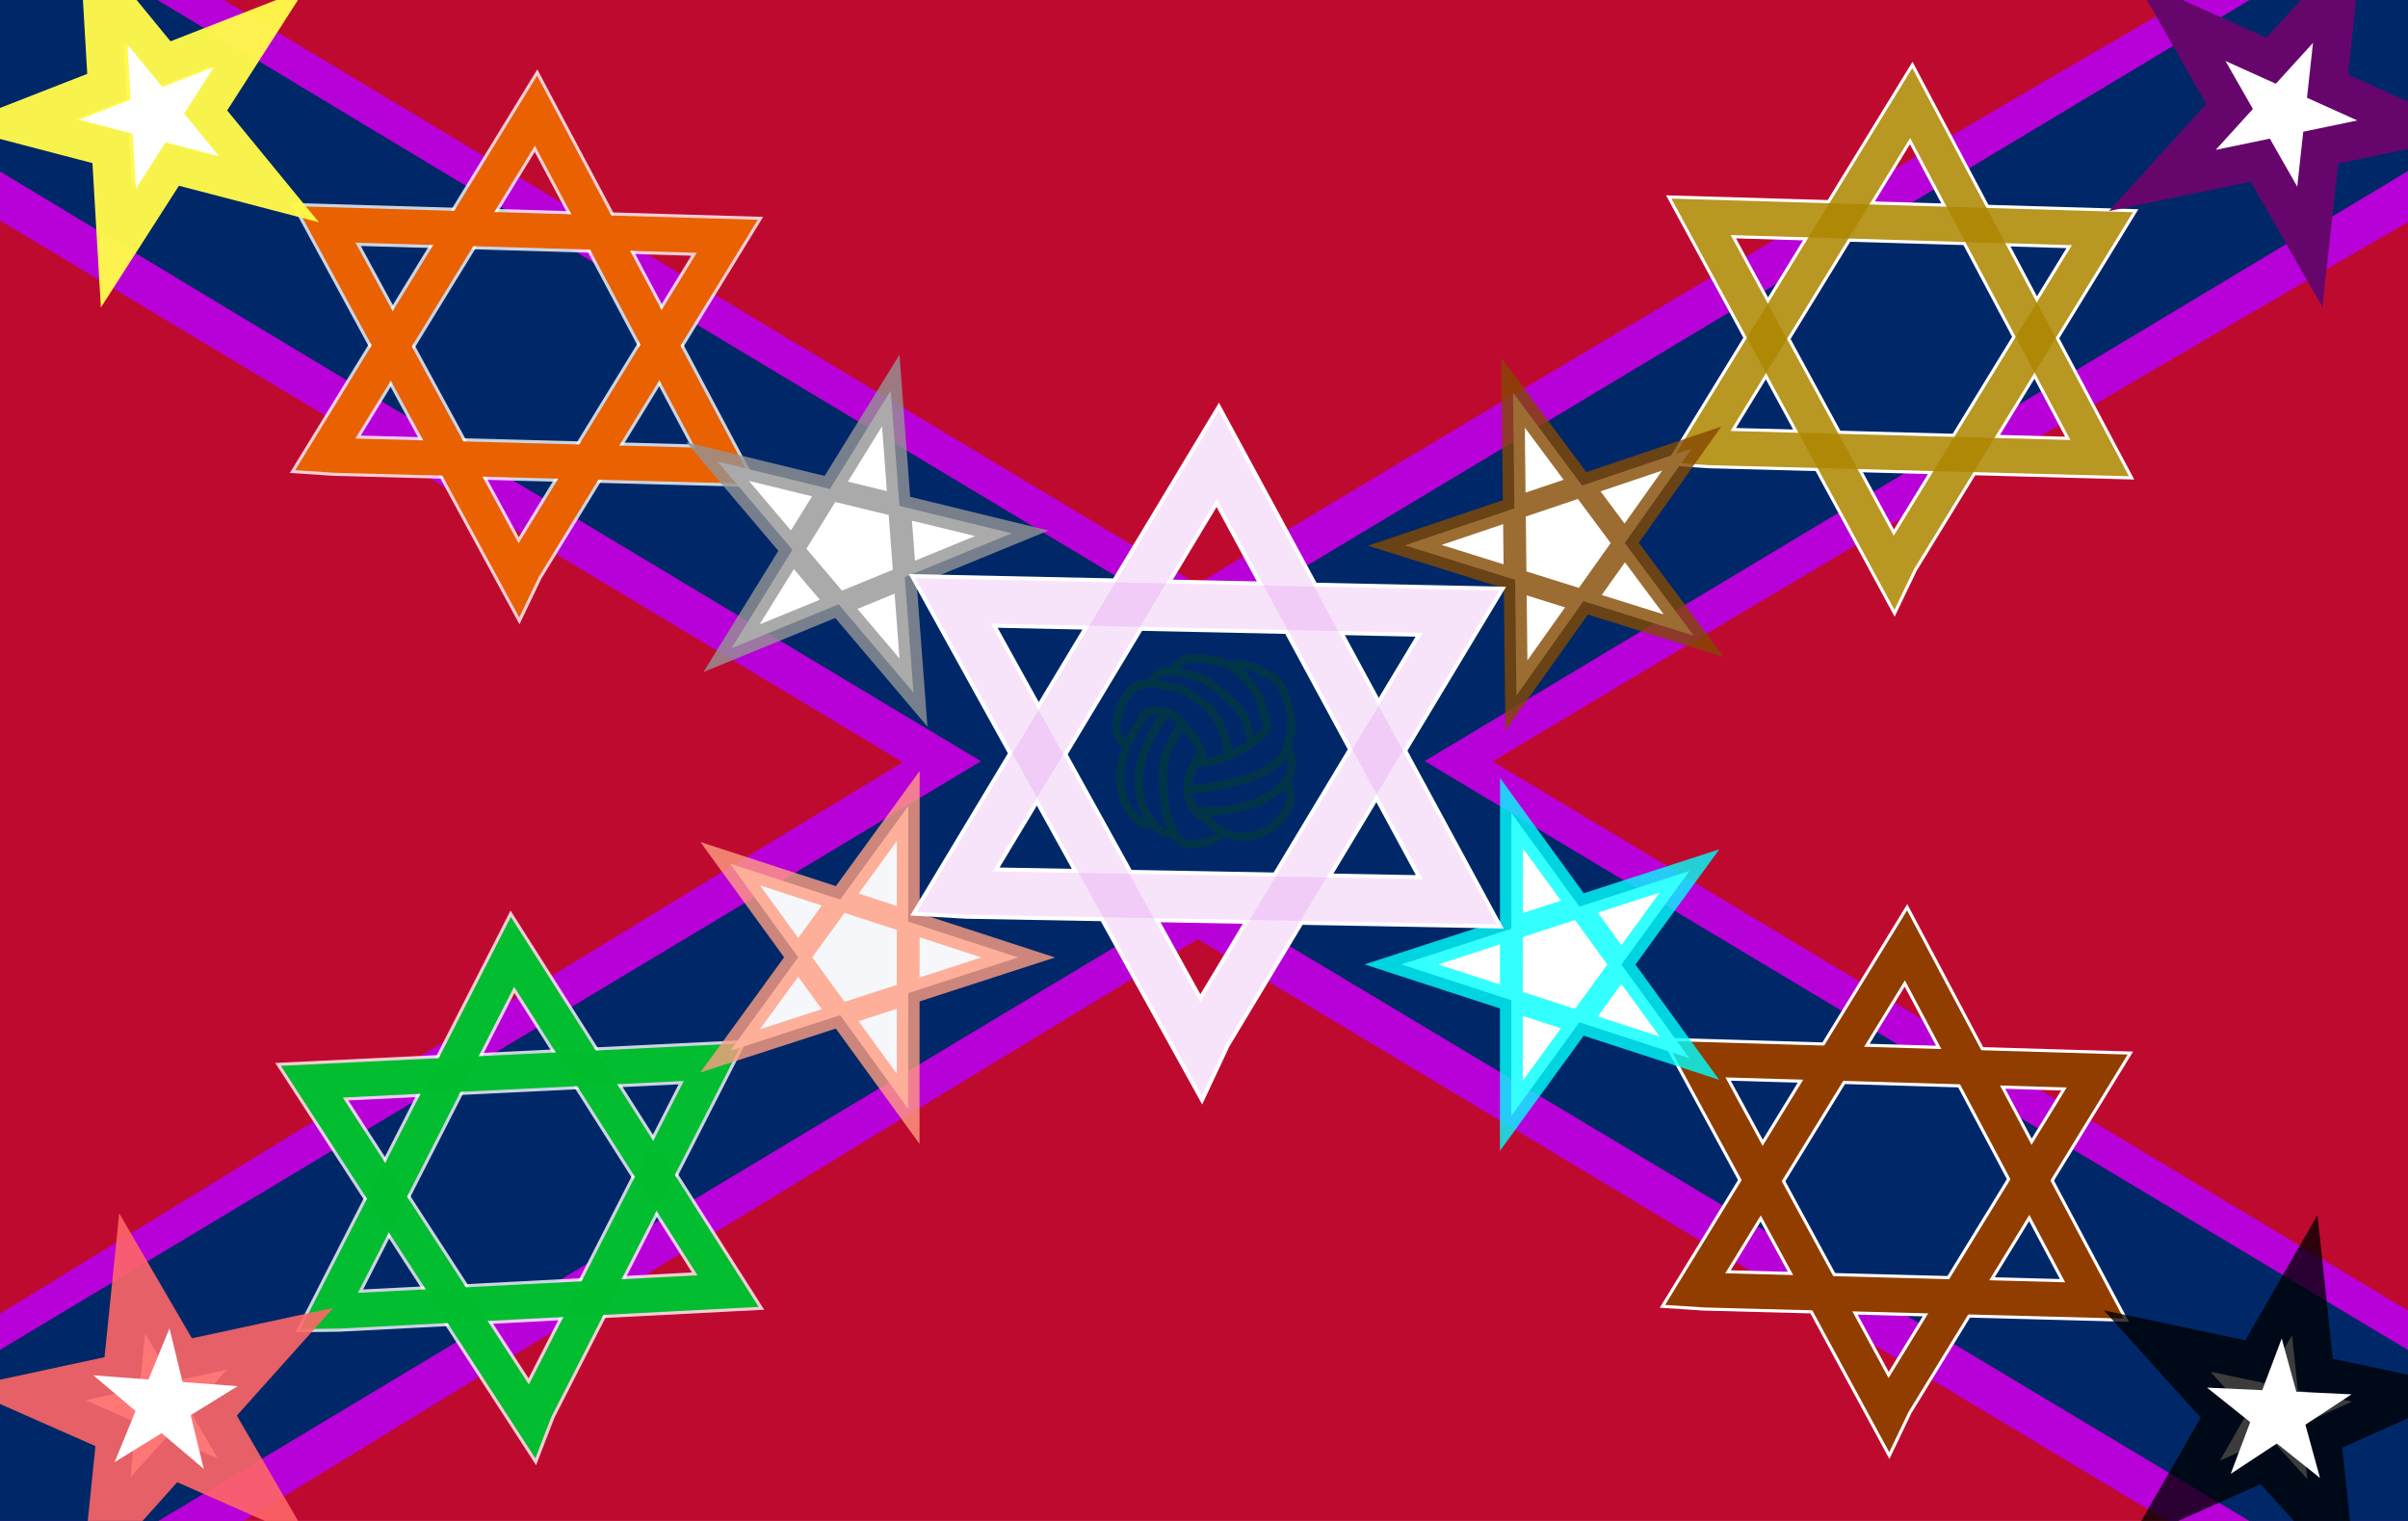 <?xml version="1.0" encoding="UTF-8" standalone="no"?>
<!--
<html>
<body>
-->
<svg
   xmlns:dc="http://purl.org/dc/elements/1.1/"
   xmlns:cc="http://creativecommons.org/ns#"
   xmlns:rdf="http://www.w3.org/1999/02/22-rdf-syntax-ns#"
   xmlns:html="http://www.w3.org/1999/xhtml"
   xmlns:svg="http://www.w3.org/2000/svg"
   xmlns="http://www.w3.org/2000/svg"
   xmlns:xlink="http://www.w3.org/1999/xlink"
   viewBox="2.5 0 95 60"
   version="1.1"
>
  <title>Stars in Bars</title>
  <defs>
    <path
       id="s"
       transform="scale(3)"
       fill="#fff"
       d="M0,-1 L0.588,0.809 L-0.951,-0.309 L0.951,-0.309 L-0.588,0.809z" />
    <style type='text/css'>
      .house {
        stroke-opacity: 0.8 ! important;
        transition: stroke-opacity 2s;
      }
      .house:hover {
        stroke-opacity: 0.25 ! important;
        transition: stroke-opacity 1s;
      }
    </style>
  </defs>
  <a xlink:href='houses.html'>
  <rect
     x="0" y="0"
     style='fill: #bf0a30'
     width="100" height="60"
     id="background" />
  </a>
  <g id='bars'>
   <path
      d="m 0,0.2 100,60 M 0,60.4 C 12.169,52.929 24.339,45.461 36.519,38.056 57.636,25.215 78.781,12.56 100,0.4"
      style="stroke-width:12; stroke:#b800d8"
      class="bg"/>
   <path
      style='stroke: #002868; stroke-width: 9'
      d="M 0,0 C 32.897,19.868 66.589,39.977 100,60 M 0,60 100,0"
      class="fg"/>
  </g>
  <a xlink:href='#provisions'>
  <g
     class='house'
     transform="rotate(-4.478,28.888,33.604)"
     id="provisions">
    <g
       class="bg"
       transform="matrix(0.151,0.004,-0.004,0.151,6.557,28.459)"
       style="fill:transparent;stroke:white;stroke-width:10.7;stroke-miterlimit:4">
      <path
         d="M 56.35,145.498 H 158.206 L 125.418,87.489 124.142,85.231 106.547,54.101 53.836,145.399 Z"/>
      <path
         d="M 106.408,173.793 157.336,85.583 126.109,85.49 52.457,85.269 105.168,176.567 Z"/>
    </g>
    <g
       class="fg"
       transform="matrix(0.151,0.004,-0.004,0.151,6.557,28.459)"
       style="fill:none;stroke:#00bd2e;stroke-opacity:0.987;stroke-width:9.065;">
      <path
         d="M 56.35,145.498 H 158.206 L 125.418,87.489 124.142,85.231 106.547,54.101 53.836,145.399 Z"/>
      <path
         d="M 106.408,173.793 157.336,85.583 126.109,85.49 52.457,85.269 105.168,176.567 Z"/>
    </g>
  </g>
  </a>
  <a xlink:href='houses.html#touch'>
  <g
     class='house'
     transform="rotate(4.297,5.896,80.608)"
     id="touch">
    <use
       class='bg'
       style="stroke:#ff6767;stroke-opacity:0.897"
       transform="rotate(-16.468,158.159,91.224)"
       height="100%"
       width="100%"
       id="use73-6"
       y="14"
       x="23.333"
       xlink:href="#s" />
    <use
       class='fg'
       xlink:href="#s"
       x="90"
       y="54"
       id="use81"
       width="100%"
       height="100%"
       transform="translate(-82.936,1.235)" />
  </g>
  </a>
  <a xlink:href='houses.html#vpship'>
  <use
     xlink:href="#s"
     x="63.333"
     y="38"
     id="vpship"
     class='house'
     width="100%"
     height="100%"
     transform="matrix(-1.991,-0.648,-0.648,1.991,187.109,3.149)"
     style="fill:#c600d8;fill-opacity:0.963;stroke:#ff9e81;stroke-width:0.143;stroke-miterlimit:4;stroke-dasharray:none;stroke-opacity:0.825;fill-rule:nonzero" />
  </a>
  <a xlink:href='houses.html#force'>
  <g id='force' class='house'>
    <g
       class='bg'
       transform="matrix(0.151,0.004,-0.004,0.151,7.775,-4.231)"
       style="fill:transparent;stroke:#ffffff;stroke-width:10.7">
      <path
         id="path1023-9"
         d="M 56.35,145.498 H 158.206 L 125.418,87.489 124.142,85.231 106.547,54.101 53.836,145.399 Z"/>
      <path
         d="M 106.408,173.793 157.336,85.583 126.109,85.49 52.457,85.269 105.168,176.567 Z"
         id="path1023-3-1" />
    </g>
    <g
       class='fg'
       transform="matrix(0.151,0.004,-0.004,0.151,7.775,-4.231)"
       style="stroke:#e96100">
      <path
         style="fill:none;stroke:#e96100;stroke-width:9.065;stroke-linecap:square;stroke-linejoin:miter;stroke-miterlimit:4;stroke-dasharray:none;stroke-dashoffset:0;stroke-opacity:1"
         d="M 56.35,145.498 H 158.206 L 125.418,87.489 124.142,85.231 106.547,54.101 53.836,145.399 Z"
         id="path1023" />
      <path
         id="path1023-3"
         d="M 106.408,173.793 157.336,85.583 126.109,85.49 52.457,85.269 105.168,176.567 Z"
         style="fill:none;stroke:#e96100;stroke-width:9.065;stroke-linecap:square;stroke-linejoin:miter;stroke-miterlimit:4;stroke-dasharray:none;stroke-dashoffset:0;stroke-opacity:1" />
    </g>
  </g>
  </a>
  <a xlink:href='houses.html#therapy'>
  <g
     class='house'
     transform="rotate(1.058,85.776,-93.218)"
     id="therapy">
    <use
       class='bg'
       style="fill:#bbbc00;fill-opacity:1;stroke:#fff94b;stroke-opacity:0.97"
       xlink:href="#s"
       x="10"
       y="6"
       id="use71"
       width="100%"
       height="100%"
       transform="rotate(-22.405,10,5.25)" />
    <use
       class='fg'
       xlink:href="#s"
       x="23.333"
       y="14"
       id="use73"
       width="100%"
       height="100%"
       transform="rotate(-22.405,-3.425,42.533)" />
  </g>
  </a>
  <a xlink:href='houses.html#coersion'>
  <use
     style="fill:#ff680c;fill-opacity:1;stroke:#959595;stroke-width:0.143;stroke-miterlimit:4;stroke-dasharray:none;stroke-opacity:0.59;fill-rule:nonzero"
     transform="matrix(-2.034,-0.496,-0.496,2.034,183.821,-24.37)"
     height="100%" width="100%"
     class='house'
     id="coersion"
     x="63.333" y="38"
     xlink:href="#s" />
  </a>
  <a xlink:href='houses.html#establishment'>
  <g
     class='house'
     transform="translate(0.62,0.198)"
     id="establishment">
    <g
       style="stroke:#ffffff;stroke-width:10.7;stroke-miterlimit:4;stroke-dasharray:none;stroke-opacity:1"
       transform="matrix(0.151,0.004,-0.004,0.151,61.409,-4.729)"
       id="g1781-2-2">
      <path
         style="fill:none;stroke:#ffffff;stroke-width:10.7;stroke-linecap:square;stroke-linejoin:miter;stroke-miterlimit:4;stroke-dasharray:none;stroke-dashoffset:0;stroke-opacity:1"
         d="M 56.35,145.498 H 158.206 L 125.418,87.489 124.142,85.231 106.547,54.101 53.836,145.399 Z"
         id="path1023-9-7" />
      <path
         id="path1023-3-1-0"
         d="M 106.408,173.793 157.336,85.583 126.109,85.49 52.457,85.269 105.168,176.567 Z"
         style="fill:none;stroke:#ffffff;stroke-width:10.7;stroke-linecap:square;stroke-linejoin:miter;stroke-miterlimit:4;stroke-dasharray:none;stroke-dashoffset:0;stroke-opacity:1" />
    </g>
    <g
       style="stroke:#ae8800;stroke-opacity:0.864"
       transform="matrix(0.151,0.004,-0.004,0.151,61.409,-4.729)"
       id="g1644-9">
      <g
         style="stroke:#ae8800;stroke-opacity:0.864"
         id="g1781-3">
        <path
           id="path1023-6"
           d="M 56.35,145.498 H 158.206 L 125.418,87.489 124.142,85.231 106.547,54.101 53.836,145.399 Z"
           style="fill:none;stroke:#ae8800;stroke-width:9.065;stroke-linecap:square;stroke-linejoin:miter;stroke-miterlimit:4;stroke-dasharray:none;stroke-dashoffset:0;stroke-opacity:0.864" />
        <path
           style="fill:none;stroke:#ae8800;stroke-width:9.065;stroke-linecap:square;stroke-linejoin:miter;stroke-miterlimit:4;stroke-dasharray:none;stroke-dashoffset:0;stroke-opacity:0.864"
           d="M 106.408,173.793 157.336,85.583 126.109,85.49 52.457,85.269 105.168,176.567 Z"
           id="path1023-3-0" />
      </g>
    </g>
  </g>
  </a>
  <a xlink:href='houses.html#housekeeping'>
  <use
     xlink:href="#s"
     x="63.333" y="38"
     class='house'
     id="housekeeping"
     width="100%" height="100%"
     transform="matrix(1.998,0.625,0.625,-1.998,-86.089,57.784)"
     style="fill:#ff680c;fill-opacity:1;fill-rule:nonzero;stroke:#834900;stroke-width:0.143;stroke-miterlimit:4;stroke-dasharray:none;stroke-opacity:0.568" />
  </a>
  <a xlink:href='houses.html#bob'>
  <g
     class='house'
     transform="rotate(1.936,105.837,16.39)"
     id="bob">
    <use
       style="stroke:#66066d;stroke-opacity:1"
       transform="matrix(-0.925,-0.38,-0.38,0.925,103.659,3.137)"
       height="100%"
       width="100%"
       id="use917"
       y="6"
       x="10"
       xlink:href="#s" />
    <use
       transform="matrix(-0.925,-0.38,-0.38,0.925,119.026,0.798)"
       height="100%"
       width="100%"
       id="use919"
       y="14"
       x="23.333"
       xlink:href="#s" />
  </g>
  </a>
  <a xlink:href='houses.html#travel'>
  <g id="travel" class='house'>
    <g
       style="stroke:#ffffff;stroke-width:10.7;stroke-miterlimit:4;stroke-dasharray:none;stroke-opacity:1"
       transform="matrix(0.151,0.004,-0.004,0.151,61.822,28.698)"
       id="g1781-2-9">
      <path
         style="fill:none;stroke:#ffffff;stroke-width:10.7;stroke-linecap:square;stroke-linejoin:miter;stroke-miterlimit:4;stroke-dasharray:none;stroke-dashoffset:0;stroke-opacity:1"
         d="M 56.35,145.498 H 158.206 L 125.418,87.489 124.142,85.231 106.547,54.101 53.836,145.399 Z"
         id="path1023-9-3" />
      <path
         id="path1023-3-1-1"
         d="M 106.408,173.793 157.336,85.583 126.109,85.49 52.457,85.269 105.168,176.567 Z"
         style="fill:none;stroke:#ffffff;stroke-width:10.7;stroke-linecap:square;stroke-linejoin:miter;stroke-miterlimit:4;stroke-dasharray:none;stroke-dashoffset:0;stroke-opacity:1" />
    </g>
    <g
       style="stroke:#913d00;stroke-opacity:1"
       transform="matrix(0.151,0.004,-0.004,0.151,61.822,28.698)"
       id="g1644-94">
      <path
         id="path1023-8"
         d="M 56.35,145.498 H 158.206 L 125.418,87.489 124.142,85.231 106.547,54.101 53.836,145.399 Z"
         style="fill:none;stroke:#913d00;stroke-width:9.065;stroke-linecap:square;stroke-linejoin:miter;stroke-miterlimit:4;stroke-dasharray:none;stroke-dashoffset:0;stroke-opacity:1" />
      <path
         style="fill:none;stroke:#913d00;stroke-width:9.065;stroke-linecap:square;stroke-linejoin:miter;stroke-miterlimit:4;stroke-dasharray:none;stroke-dashoffset:0;stroke-opacity:1"
         d="M 106.408,173.793 157.336,85.583 126.109,85.49 52.457,85.269 105.168,176.567 Z"
         id="path1023-3-4" />
    </g>
  </g>
  </a>
  <a xlink:href='houses.html#admin'>
  <use
     style="fill:#b800d8;fill-opacity:1;stroke:#00ffff;stroke-width:0.143;stroke-miterlimit:4;stroke-dasharray:none;stroke-opacity:1;fill-rule:nonzero"
     transform="matrix(1.991,0.648,0.648,-1.991,-86.652,72.666)"
     width="100%" height="100%"
     class='house'
     id="admin"
     x="63.333" y="38"
     xlink:href="#s" />
  </a>
  <a xlink:href='houses.html#shelter'>
  <g
     class='house'
     id="shelter">
    <use
       xlink:href="#s"
       x="23.333"
       y="14"
       id="use73-6-8"
       width="100%"
       height="100%"
       transform="rotate(83.938,34.687,73.148)"
       style="stroke:#000000;stroke-opacity:0.763" />
    <use
       transform="rotate(74.649,90.01,56.46)"
       height="100%"
       width="100%"
       id="use81-4"
       y="54"
       x="90"
       xlink:href="#s" />
  </g>
  </a>
  <a xlink:href='houses.html#substances'>
  <g
     transform="rotate(1.262,50.08,29.716)"
     class='house'
     id="substances">
    <g
       id="g1781-2-9-1"
       transform="matrix(0.191,-7.1823233e-4,7.1823233e-4,0.191,29.895,7.678)"
       style="fill:transparent;stroke:#ffffff;stroke-width:10.7;stroke-miterlimit:4;stroke-dasharray:none;stroke-opacity:1">
      <path
         id="path1023-9-3-4"
         d="M 56.35,145.498 H 158.206 L 125.418,87.489 124.142,85.231 106.547,54.101 53.836,145.399 Z"/>
      <path
         d="M 106.408,173.793 157.336,85.583 126.109,85.49 52.457,85.269 105.168,176.567 Z"
         id="path1023-3-1-1-9" />
    </g>
    <g
       style="stroke:#b800d8;stroke-opacity:0.108"
       id="g1781-7-0"
       transform="matrix(0.191,-7.1823233e-4,7.1823233e-4,0.191,29.895,7.678)">
      <path
         id="path1023-8-6"
         d="M 56.35,145.498 H 158.206 L 125.418,87.489 124.142,85.231 106.547,54.101 53.836,145.399 Z"
         style="fill:none;stroke:#b800d8;stroke-width:9.065;stroke-linecap:square;stroke-linejoin:miter;stroke-miterlimit:4;stroke-dasharray:none;stroke-dashoffset:0;stroke-opacity:0.108" />
      <path
         style="fill:none;stroke:#b800d8;stroke-width:9.065;stroke-linecap:square;stroke-linejoin:miter;stroke-miterlimit:4;stroke-dasharray:none;stroke-dashoffset:0;stroke-opacity:0.108"
         d="M 106.408,173.793 157.336,85.583 126.109,85.49 52.457,85.269 105.168,176.567 Z"
         id="path1023-3-4-8" />
    </g>
  </g>
  </a>
  <g id='traversals' style="display:none">
   <path
      d="M 65.8,39.005 90.33,54.665 93.678,48.839 87.186,60.254 M 69.1,34.591 61.947,44.244"
      style="fill:none;stroke:#bf0a30;stroke-width:0.84;stroke-linecap:round;stroke-linejoin:miter;stroke-opacity:1;stroke-miterlimit:4;stroke-dasharray:0.84, 1.68;stroke-dashoffset:0"
      id="path2028" />
   <path
      id="path2028-2"
      style="fill:none;stroke:#bf0a30;stroke-width:0.84;stroke-linecap:round;stroke-linejoin:miter;stroke-miterlimit:4;stroke-dasharray:0.84, 1.68;stroke-dashoffset:0;stroke-opacity:1"
      d="M 34.981,38.923 10.451,54.583 7.103,48.757 13.595,60.172 m 18.086,-25.663 7.152,9.653" />
   <path
      id="path2028-6"
      style="fill:none;stroke:#002868;stroke-width:0.84;stroke-linecap:round;stroke-linejoin:miter;stroke-miterlimit:4;stroke-dasharray:0.84, 1.68;stroke-dashoffset:0;stroke-opacity:1"
      d="M 65.504,20.036 90.71,5.489 93.794,11.459 87.819,-0.235 M 68.603,24.593 61.889,14.63" />
   <path
      id="path2028-64"
      style="fill:none;stroke:#002868;stroke-width:0.84;stroke-linecap:round;stroke-linejoin:miter;stroke-miterlimit:4;stroke-dasharray:0.84, 1.68;stroke-dashoffset:0;stroke-opacity:1"
      d="M 9.727,5.229 34.258,20.889 37.605,15.063 31.113,26.478 M 13.028,0.815 5.875,10.468" />
  </g>
  <g id='fist'>
   <path
      id="path40"
      style="fill:none;fill-opacity:1;fill-rule:evenodd;stroke:#003547;stroke-width:0.313;stroke-linecap:butt;stroke-linejoin:miter;stroke-miterlimit:4;stroke-dasharray:none;stroke-opacity:1"
      d="m 47.958,32.498 c -0.321,0.197 -1.228,-0.438 -1.267,-1.784 -0.039,-1.346 0.865,-2.184 0.903,-2.48 0.015,-0.119 0.777,-0.406 1.344,0.105 0.567,0.511 0.962,1.149 1.004,1.607 m -1.4,-1.863 c 0,0 -0.552,0.613 -0.876,1.5 -0.186,0.509 -0.362,1.238 -0.141,2.045 0.158,0.576 0.709,1.345 1.222,1.27 m 0.444,-4.367 c 0,0 -0.592,0.726 -0.749,1.465 -0.157,0.739 0.058,2.036 0.058,2.036 0,0 0.216,0.813 0.48,1.07 0.184,0.179 0.372,0.244 0.701,0.19 0.27,-0.044 0.729,-0.075 1.118,-0.508 m -0.839,-3.138 c -0.089,0.066 -1.099,1.344 -0.31,2.317 0.369,0.454 0.413,0.234 0.55,0.299 m 0.771,-2.399 c 0,0 -0.104,-1.403 -0.903,-2.033 -0.799,-0.63 -1.156,-0.748 -1.379,-0.748 -0.223,0 -0.563,-0.206 -1.203,-0.069 -0.64,0.137 -1.005,1.365 -0.921,1.821 0.084,0.456 0.398,0.553 0.398,0.553 m 0.904,-2.416 c 0,0 0.249,-0.484 0.641,-0.506 0.391,-0.023 1.427,0.224 1.744,0.499 0.317,0.275 1.24,0.919 1.413,1.515 0.173,0.596 0.25,0.868 0.25,0.868 M 48.791,26.443 c 0.057,-0.184 0.369,-0.561 1.116,-0.469 0.747,0.092 1.334,0.181 2.044,1.168 0.371,0.517 0.219,0.424 0.443,1.112 0.068,0.209 0.196,0.406 -0.028,0.628 -0.224,0.222 -1.187,1.162 -2.724,1.247 m 1.308,-3.844 c -0.002,-0.011 0.572,-0.244 1.21,0.145 0.325,0.198 0.807,0.264 1.031,0.957 0.117,0.36 0.463,1.113 0.043,2.206 -0.526,1.37 -3.808,1.549 -3.856,1.549 m 3.83,-0.397 c 0,0 0.397,0.671 0.076,1.21 -0.32,0.539 -0.829,0.923 -1.482,1.039 -0.684,0.121 -1.508,-0.27 -1.686,-0.763 m -0.463,-0.242 c 0,0 1.975,0.226 3.33,-0.884 0.634,-0.519 0.518,-1.323 0.286,-1.627" />
  </g>
</svg>
<!--
</body>
</html>
-->